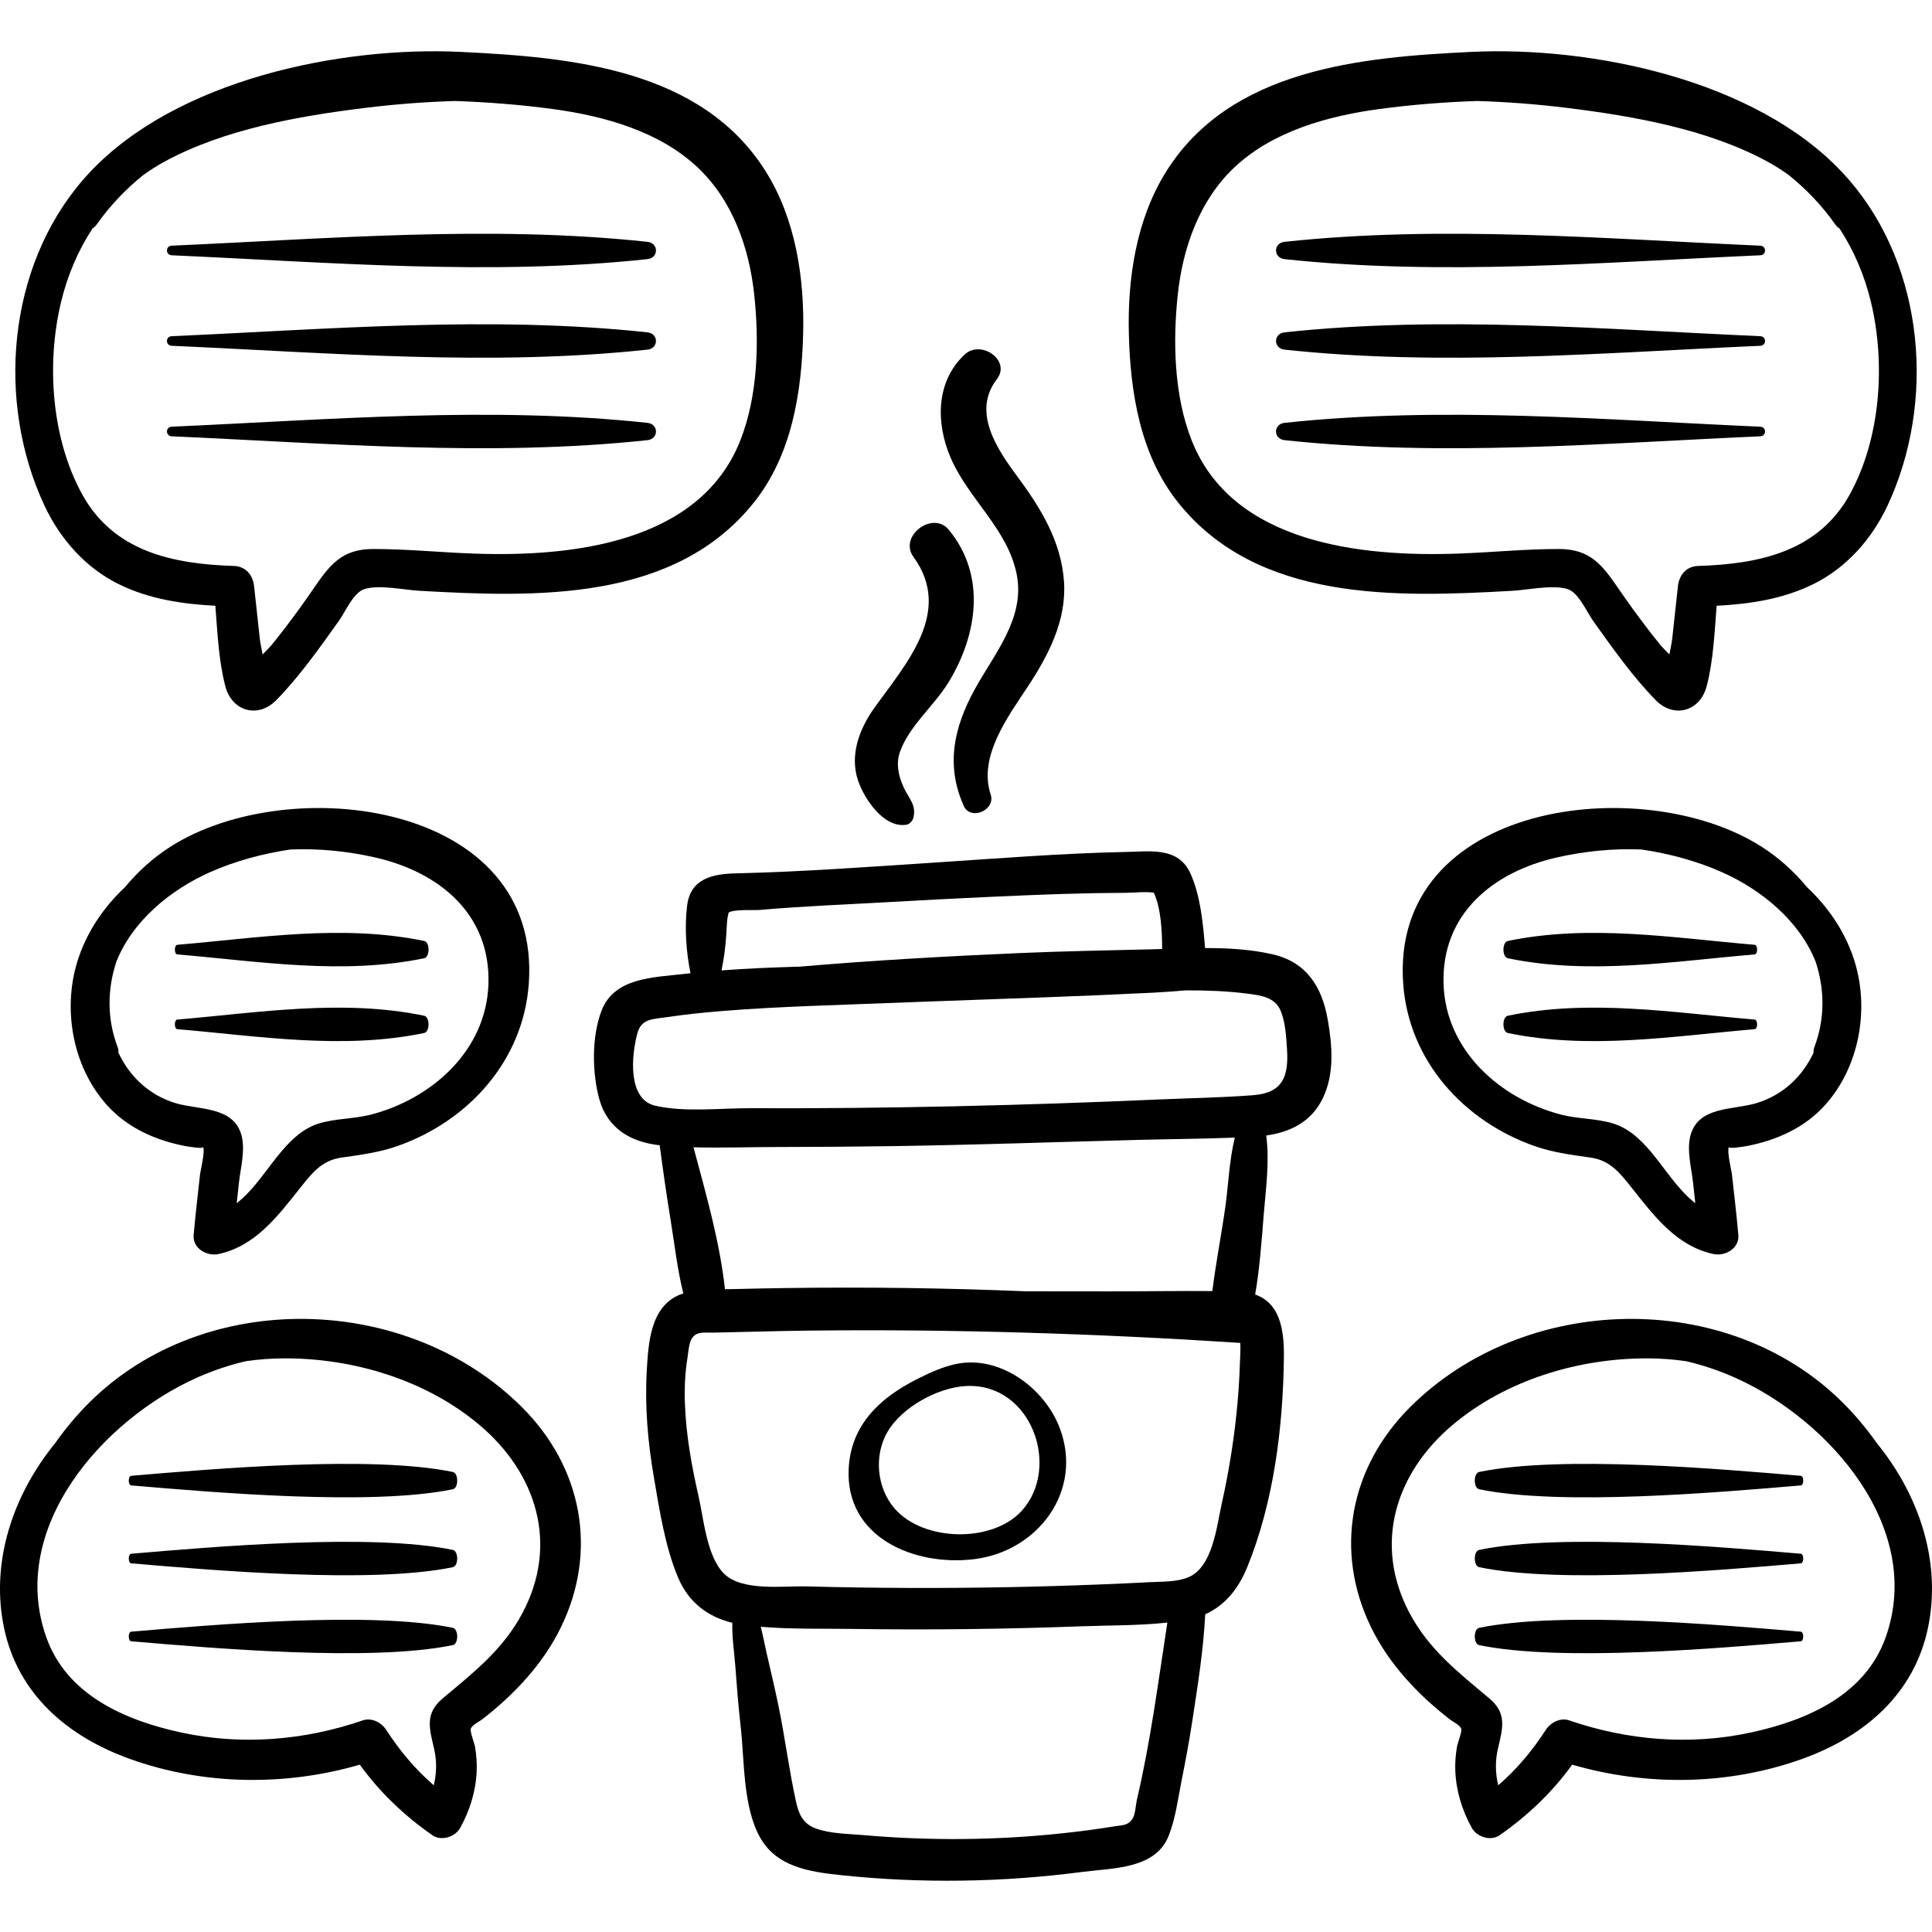 <?xml version="1.0" encoding="iso-8859-1"?>
<!-- Generator: Adobe Illustrator 19.0.0, SVG Export Plug-In . SVG Version: 6.00 Build 0)  -->
<svg version="1.1" id="Capa_1" xmlns="http://www.w3.org/2000/svg" xmlns:xlink="http://www.w3.org/1999/xlink" x="0px" y="0px"
	 viewBox="0 0 512 512" style="enable-background:new 0 0 512 512;" xml:space="preserve">
<g>
	<g>
		<path d="M351.868,270.226c-1.53-8.735-5.635-15.292-14.715-17.348c-5.757-1.303-11.776-1.637-17.795-1.635
			c-0.551-6.615-1.229-13.939-3.897-19.803c-3.201-7.035-10.603-5.794-17.177-5.66c-17.172,0.35-34.297,1.757-51.429,2.868
			c-17.246,1.119-34.528,2.408-51.808,2.8c-6.232,0.141-12.087,1.38-12.961,8.592c-0.682,5.629-0.288,12.032,0.905,17.881
			c-0.63,0.068-1.26,0.131-1.89,0.204c-7.939,0.923-18.263,0.924-21.66,9.645c-2.663,6.836-2.562,16.575-0.599,23.586
			c2.175,7.766,8.411,11.335,15.982,12.155c0.874,6.598,1.812,13.173,2.885,19.747c1.047,6.414,1.786,13.151,3.381,19.52
			c-0.323,0.107-0.65,0.203-0.963,0.333c-7.771,3.217-8.306,12.841-8.725,20.095c-0.549,9.534,0.279,18.994,1.895,28.391
			c1.499,8.716,2.955,18.268,6.393,26.457c2.762,6.58,7.858,10.417,14.386,12.01c-0.12,3.745,0.492,7.605,0.772,11.286
			c0.412,5.405,0.821,10.81,1.436,16.196c1.039,9.099,0.55,20.975,5.04,29.214c4.37,8.02,13.233,9.292,21.473,10.168
			c10.663,1.135,21.403,1.606,32.124,1.461c10.731-0.146,21.441-0.942,32.083-2.33c8.049-1.05,19.189-0.706,22.707-9.557
			c1.843-4.637,2.492-9.988,3.469-14.864c1.058-5.286,2.042-10.593,2.851-15.923c1.395-9.192,2.91-18.585,3.364-27.909
			c5.188-2.33,8.763-6.718,11.067-12.332c7.116-17.336,9.578-37.343,9.785-55.948c0.084-7.55-1.219-14.212-7.616-16.467
			c1.211-7.001,1.717-14.25,2.276-21.24c0.505-6.313,1.601-14.104,0.651-20.892c6.426-0.925,12.022-3.622,15.056-9.998
			C353.68,284.485,353.062,277.044,351.868,270.226z M192.434,248.268c0.119-1.581,0.15-3.184,0.324-4.759
			c0.084-0.764,0.458-1.771,0.236-1.567c1.162-1.07,6.647-0.655,8.27-0.796c12.059-1.045,24.181-1.503,36.266-2.186
			c11.684-0.66,23.375-1.248,35.068-1.725c5.819-0.238,11.641-0.433,17.464-0.539c2.741-0.05,5.481-0.076,8.222-0.088
			c2.229-0.009,5.059-0.376,7.49-0.045c1.912,4.122,2.191,10.204,2.207,14.934c-0.964,0.029-1.925,0.058-2.879,0.081
			c-11.703,0.288-23.418,0.496-35.114,1.004c-19.337,0.839-38.737,1.934-58.047,3.588c-0.359,0.01-0.718,0.018-1.077,0.029
			c-6.563,0.191-13.121,0.474-19.663,0.972C191.829,254.253,192.207,251.281,192.434,248.268z M301.335,476.747
			c-0.363,1.55-0.427,4.225-1.347,5.45c-1.216,1.621-2.557,1.461-4.467,1.774c-4.814,0.791-9.657,1.42-14.509,1.926
			c-8.666,0.904-17.378,1.395-26.091,1.463c-8.717,0.068-17.435-0.278-26.118-1.039c-4.037-0.353-8.713-0.349-12.554-1.737
			c-3.47-1.254-4.562-3.787-5.307-7.172c-1.84-8.366-2.9-16.936-4.634-25.334c-0.96-4.647-2.057-9.278-3.129-13.901
			c-0.539-2.324-0.96-4.733-1.574-7.068c8.089,0.685,16.374,0.457,24.435,0.574c20.084,0.29,40.175,0.061,60.248-0.687
			c7.573-0.282,15.451-0.169,23.077-0.995C306.942,445.645,304.961,461.251,301.335,476.747z M328.582,361.475
			c-0.138,4.219-0.423,8.433-0.848,12.633c-0.828,8.181-2.167,16.366-3.964,24.391c-1.346,6.009-2.383,16.903-8.944,19.532
			c-3.135,1.256-6.854,1.095-10.171,1.265c-4.42,0.227-8.841,0.429-13.263,0.605c-17.008,0.679-34.031,0.985-51.053,0.918
			c-8.851-0.035-17.703-0.17-26.551-0.407c-6.142-0.164-17.133,1.398-21.926-3.39c-4.586-4.581-5.381-14.563-6.754-20.584
			c-1.844-8.085-3.317-16.263-3.605-24.567c-0.141-4.05,0.037-8.053,0.685-12.058c0.243-1.505,0.345-3.841,1.195-5.158
			c1.213-1.88,3.296-1.449,5.43-1.491c8.569-0.168,17.133-0.442,25.704-0.539c38.063-0.428,76.187,0.784,114.172,3.257
			C328.788,357.729,328.642,359.635,328.582,361.475z M183.785,304.043c7.438,0.2,14.952-0.072,22.325-0.075
			c10.372-0.004,20.745-0.085,31.116-0.242c21.44-0.325,42.864-1.078,64.297-1.642c8.558-0.225,17.15-0.273,25.712-0.608
			c-1.467,5.978-1.703,12.656-2.509,18.369c-1.045,7.411-2.513,14.854-3.443,22.305c-9.103-0.078-18.227,0.089-27.321,0.079
			c-7.387-0.008-14.771-0.026-22.155-0.022c-21.13-0.875-42.285-1.159-63.459-0.862c-4.799,0.067-9.597,0.162-14.394,0.284
			c-0.599,0.015-1.212,0.022-1.833,0.026C190.753,329.09,187.065,316.3,183.785,304.043z M332.165,290.232
			c-8.453,0.661-16.987,0.78-25.458,1.153c-35.913,1.582-71.91,2.445-107.858,2.303c-8.036-0.032-17.295,1.126-25.172-0.653
			c-7.465-1.686-6.333-13.445-4.769-19.191c1.066-3.916,4.052-3.734,7.725-4.279c4.765-0.707,9.56-1.205,14.36-1.604
			c8.598-0.714,17.219-1.115,25.84-1.45c19.713-0.764,39.429-1.457,59.144-2.176c9.884-0.361,19.762-0.773,29.641-1.267
			c2.906-0.145,5.827-0.376,8.754-0.615c5.406,0.007,10.818,0.17,16.157,0.868c3.493,0.457,7.242,0.876,8.803,4.426
			c1.31,2.979,1.532,7.09,1.739,10.3C341.532,285.223,339.975,289.621,332.165,290.232z"/>
	</g>
</g>
<g>
	<g>
		<path d="M280.818,378.381c-4.043-10.594-15.955-19.389-27.572-16.883c-3.637,0.784-7.046,2.375-10.365,4.059
			c-9.725,4.934-17.366,12.052-17.967,23.584c-0.956,18.356,17.45,26.011,33.301,24.049
			C275.034,411.109,287.204,395.114,280.818,378.381z M270.702,400.456c-7.839,8.51-26.046,8.082-33.621-0.685
			c-4.77-5.52-5.542-14.135-1.829-20.416c3.837-6.49,13.378-11.714,20.877-12.049C273.466,366.531,281.225,389.033,270.702,400.456z
			"/>
	</g>
</g>
<g>
	<g>
		<path d="M251.379,180.806c7.708-12.629,10.016-28.4,0.039-40.426c-4.266-5.142-13.328,1.734-9.342,7.208
			c10.645,14.622-2.111,28.425-10.462,40.152c-3.894,5.467-6.476,12.405-4.24,19.053c1.686,5.013,6.906,12.726,12.832,11.766
			c0.866-0.14,1.647-1.034,1.85-1.85c0.85-3.415-1.216-5.081-2.583-8.075c-1.369-2.997-2.093-6.239-0.953-9.443
			C240.94,192.393,247.646,186.921,251.379,180.806z"/>
	</g>
</g>
<g>
	<g>
		<path d="M281.978,154.23c-0.703-10.744-6.161-19.567-12.399-27.992c-5.362-7.242-12.049-17.111-5.415-25.72
			c3.878-5.032-4.204-10.589-8.51-6.566c-7.708,7.2-7.66,18.239-3.696,27.414c4.724,10.934,15.191,18.933,17.501,30.961
			c2.219,11.554-5.957,20.907-11.152,30.373c-5.553,10.119-7.704,20.08-2.916,30.848c1.796,4.039,8.538,1.169,7.149-3.014
			c-3.323-10.002,4.544-20.549,9.73-28.406C277.773,173.791,282.651,164.529,281.978,154.23z"/>
	</g>
</g>
<g>
	<g>
		<path d="M202.983,45.517c-17.061-27.311-51.691-30.348-80.796-31.758c-32.143-1.557-75.298,7.416-98.294,31.801
			c-21.16,22.439-25.091,58.007-13.231,85.911c0.355,0.833,0.725,1.66,1.108,2.481c4.165,8.904,10.92,16.579,19.831,20.921
			c8.059,3.927,16.687,5.198,25.469,5.662c0.564,7.143,0.883,14.645,2.654,21.353c1.758,6.662,8.679,8.573,13.493,3.661
			c6.139-6.265,11.469-13.838,16.559-20.964c1.813-2.538,3.905-7.665,6.94-8.519c4.063-1.143,10.296,0.27,14.516,0.507
			c30.535,1.707,67.61,3.098,88.722-23.617c9.892-12.517,12.497-28.939,12.89-44.499C213.215,73.783,210.879,58.158,202.983,45.517z
			 M196.203,116.696c-10.841,27.498-45.292,30.915-70.614,30.012c-8.875-0.316-17.772-1.22-26.654-1.218
			c-8.364,0.001-11.523,4.184-15.936,10.622c-2.451,3.575-4.992,7.09-7.633,10.527c-1.055,1.373-2.126,2.734-3.214,4.082
			c-0.656,0.813-1.625,1.748-2.553,2.719c-0.259-1.498-0.62-3.01-0.736-4.071c-0.509-4.672-1.017-9.344-1.526-14.016
			c-0.323-2.961-2.203-5.273-5.372-5.372c-16.229-0.508-31.918-3.81-40.265-19.122c-8.104-14.862-9.42-34.553-5.524-50.795
			c1.686-7.029,4.497-13.662,8.365-19.55c0.396-0.237,0.765-0.565,1.079-1.012c3.532-5.021,7.671-9.337,12.254-13.04
			c1.807-1.313,3.702-2.531,5.707-3.62c15.833-8.609,35.512-12.073,53.218-14.253c7.906-0.973,15.853-1.589,23.808-1.826
			c8.667,0.302,17.332,0.982,25.819,2.124c13.589,1.829,28.286,5.865,38.507,15.528c9.202,8.7,13.606,21.219,14.938,33.587
			C201.221,90.533,200.869,104.86,196.203,116.696z"/>
	</g>
</g>
<g>
	<g>
		<path d="M45.197,224.366c-4.524,2.884-8.621,6.555-12.086,10.759c-5.404,5.066-9.713,11.229-12.214,18.467
			c-4.529,13.104-1.875,28.914,7.471,39.298c5.357,5.952,12.755,9.273,20.518,10.785c0.394,0.077,5.523,1.005,4.871,0.17
			c0.738,0.944-0.625,6.279-0.758,7.514c-0.575,5.314-1.223,10.626-1.682,15.952c-0.307,3.569,3.559,5.677,6.593,5.022
			c9.735-2.099,15.624-9.96,21.489-17.328c3.181-3.996,5.75-7.462,11.035-8.224c5.12-0.738,10.044-1.35,14.964-3.089
			c18.773-6.634,33.229-22.596,34.73-42.88C143.701,212.518,76.775,204.236,45.197,224.366z M129.441,260.814
			c-0.577,17.561-14.968,30.388-31.163,34.576c-4.513,1.167-9.342,0.982-13.776,2.348c-4.08,1.257-7.155,4.149-9.862,7.329
			c-3.789,4.45-7.208,10.142-11.91,13.788c0.199-1.834,0.395-3.668,0.599-5.501c0.429-3.858,1.716-8.545,0.686-12.419
			c-2.082-7.834-11.304-6.726-17.463-8.586c-7.155-2.161-12.277-7.171-15.169-13.39c0.042-0.466-0.025-0.98-0.236-1.537
			c-2.837-7.475-2.69-15.327-0.324-22.522c4.288-10.86,14.394-19.13,24.862-23.773c6.685-2.965,13.903-4.912,21.292-6.002
			c7.573-0.324,15.22,0.47,22.426,2.103C116.361,231.071,130.052,242.236,129.441,260.814z"/>
	</g>
</g>
<g>
	<g>
		<path d="M138.357,372.954c-30.321-30.29-83.984-31.717-114.611-1.342c-3.339,3.312-6.37,6.926-9.072,10.767
			c-0.629,0.78-1.251,1.568-1.855,2.376c-9.98,13.329-15.215,30.097-11.751,46.651c3.689,17.632,16.913,28.818,33.297,34.71
			c19.496,7.011,41.16,7.301,60.997,1.538c5.268,7.315,11.793,13.519,19.223,18.704c2.345,1.636,6.043,0.461,7.363-1.931
			c2.6-4.712,4.163-9.761,4.385-15.162c0.087-2.116-0.096-4.244-0.438-6.332c-0.133-0.811-1.39-4.126-1.152-4.767
			c0.394-1.062,2.127-1.818,2.972-2.47c8.507-6.567,16.158-14.666,20.913-24.401C158.574,410.936,154.228,388.809,138.357,372.954z
			 M138.467,427.457c-5.138,9.696-12.955,15.763-21.149,22.634c-4.745,3.979-3.557,7.916-2.291,13.299
			c0.772,3.282,0.694,6.574-0.075,9.733c-4.893-4.235-9.024-9.158-12.602-14.684c-1.258-1.944-3.851-3.331-6.2-2.523
			c-15.504,5.332-32.135,6.696-48.21,3.202c-14.794-3.216-30.207-9.88-35.651-25.17C1.963,404.946,27.26,376.224,52.2,365.092
			c4.209-1.879,8.536-3.327,12.931-4.359c3.385-0.493,6.823-0.75,10.292-0.756c18.286-0.031,37.463,5.722,51.611,17.63
			C142.216,390.387,148.127,409.229,138.467,427.457z"/>
	</g>
</g>
<g>
	<g>
		<path d="M171.589,64.088c-41.778-4.482-84.28-0.829-126.089,1.019c-1.667,0.073-1.67,2.472,0,2.546
			c41.81,1.846,84.312,5.5,126.089,1.018C174.584,68.35,174.59,64.41,171.589,64.088z"/>
	</g>
</g>
<g>
	<g>
		<path d="M171.589,88.075c-41.778-4.482-84.28-0.829-126.089,1.018c-1.667,0.074-1.67,2.472,0,2.546
			c41.81,1.847,84.312,5.5,126.089,1.019C174.584,92.337,174.59,88.397,171.589,88.075z"/>
	</g>
</g>
<g>
	<g>
		<path d="M171.589,112.061c-41.778-4.481-84.28-0.828-126.089,1.018c-1.667,0.074-1.67,2.473,0,2.547
			c41.81,1.847,84.312,5.5,126.089,1.018C174.584,116.323,174.59,112.383,171.589,112.061z"/>
	</g>
</g>
<g>
	<g>
		<path d="M112.404,249.363c-21.672-4.482-43.72-0.829-65.409,1.018c-0.865,0.075-0.866,2.473,0,2.547
			c21.689,1.847,43.737,5.5,65.409,1.018C113.958,253.625,113.961,249.685,112.404,249.363z"/>
	</g>
</g>
<g>
	<g>
		<path d="M112.404,269.178c-21.672-4.482-43.72-0.828-65.409,1.018c-0.865,0.074-0.866,2.472,0,2.546
			c21.689,1.848,43.737,5.501,65.409,1.019C113.958,273.44,113.961,269.5,112.404,269.178z"/>
	</g>
</g>
<g>
	<g>
		<path d="M119.999,390.085c-21.672-4.481-63.536-0.828-85.225,1.018c-0.865,0.074-0.866,2.472,0,2.546
			c21.689,1.847,63.553,5.5,85.225,1.018C121.552,394.347,121.556,390.408,119.999,390.085z"/>
	</g>
</g>
<g>
	<g>
		<path d="M119.999,410.739c-21.672-4.481-63.536-0.828-85.225,1.019c-0.865,0.074-0.866,2.472,0,2.546
			c21.689,1.847,63.553,5.5,85.225,1.018C121.552,415,121.556,411.061,119.999,410.739z"/>
	</g>
</g>
<g>
	<g>
		<path d="M119.999,431.392c-21.672-4.481-63.536-0.828-85.225,1.018c-0.865,0.074-0.866,2.472,0,2.546
			c21.689,1.847,63.553,5.5,85.225,1.018C121.552,435.653,121.556,431.714,119.999,431.392z"/>
	</g>
</g>
<g>
	<g>
		<path d="M488.106,45.558c-22.996-24.385-66.15-33.359-98.293-31.801c-29.104,1.41-63.735,4.447-80.796,31.758
			c-7.896,12.641-10.232,28.266-9.861,42.94c0.392,15.561,2.997,31.982,12.889,44.5c21.113,26.716,58.187,25.325,88.723,23.617
			c4.22-0.236,10.453-1.65,14.516-0.507c3.035,0.854,5.127,5.98,6.94,8.519c5.09,7.126,10.42,14.699,16.559,20.964
			c4.814,4.912,11.735,3.001,13.493-3.661c1.77-6.708,2.09-14.209,2.654-21.353c8.782-0.464,17.41-1.735,25.469-5.662
			c8.911-4.342,15.666-12.017,19.831-20.921c0.384-0.82,0.753-1.648,1.107-2.482C513.197,103.565,509.267,67.997,488.106,45.558z
			 M490.305,130.859c-8.347,15.313-24.036,18.615-40.265,19.122c-3.17,0.099-5.049,2.411-5.372,5.372
			c-0.509,4.672-1.018,9.344-1.526,14.016c-0.116,1.061-0.477,2.574-0.736,4.071c-0.928-0.971-1.897-1.906-2.553-2.719
			c-1.088-1.348-2.159-2.708-3.214-4.082c-2.641-3.437-5.182-6.952-7.633-10.527c-4.413-6.438-7.572-10.621-15.936-10.622
			c-8.882-0.002-17.78,0.901-26.654,1.218c-25.323,0.903-59.773-2.514-70.614-30.012c-4.671-11.835-5.022-26.162-3.672-38.693
			c1.332-12.369,5.736-24.888,14.938-33.587c10.221-9.663,24.917-13.7,38.507-15.528c8.487-1.142,17.153-1.822,25.819-2.124
			c7.955,0.236,15.902,0.853,23.808,1.826c17.706,2.18,37.385,5.644,53.219,14.253c2.004,1.09,3.899,2.308,5.707,3.62
			c4.583,3.703,8.722,8.019,12.254,13.04c0.314,0.447,0.683,0.775,1.079,1.012c3.867,5.888,6.678,12.521,8.365,19.55
			C499.722,96.307,498.406,115.998,490.305,130.859z"/>
	</g>
</g>
<g>
	<g>
		<path d="M491.102,253.592c-2.501-7.238-6.81-13.4-12.214-18.467c-3.465-4.204-7.561-7.874-12.086-10.759
			c-31.578-20.13-98.504-11.847-94.931,36.446c1.501,20.284,15.957,36.246,34.73,42.88c4.92,1.739,9.844,2.351,14.964,3.089
			c5.285,0.762,7.854,4.228,11.035,8.224c5.865,7.368,11.754,15.229,21.489,17.328c3.034,0.654,6.9-1.453,6.593-5.022
			c-0.458-5.326-1.107-10.638-1.682-15.952c-0.133-1.236-1.497-6.57-0.76-7.515c-0.65,0.836,4.479-0.092,4.873-0.169
			c7.763-1.512,15.161-4.832,20.518-10.785C492.977,282.506,495.631,266.696,491.102,253.592z M480.852,277.422
			c-0.211,0.557-0.278,1.07-0.236,1.537c-2.892,6.22-8.013,11.229-15.169,13.39c-6.158,1.86-15.38,0.752-17.462,8.586
			c-1.03,3.874,0.258,8.561,0.686,12.419c0.204,1.832,0.4,3.667,0.599,5.501c-4.702-3.646-8.121-9.338-11.91-13.788
			c-2.707-3.18-5.782-6.072-9.862-7.329c-4.434-1.366-9.263-1.181-13.776-2.348c-16.195-4.188-30.587-17.015-31.164-34.576
			c-0.611-18.578,13.08-29.743,30.038-33.586c7.206-1.633,14.853-2.427,22.426-2.103c7.389,1.09,14.607,3.037,21.292,6.002
			c10.468,4.643,20.574,12.913,24.862,23.773C483.543,262.096,483.69,269.947,480.852,277.422z"/>
	</g>
</g>
<g>
	<g>
		<path d="M499.181,384.755c-0.604-0.807-1.226-1.595-1.855-2.376c-2.702-3.841-5.733-7.455-9.072-10.767
			c-30.626-30.375-84.29-28.948-114.612,1.342c-15.871,15.855-20.217,37.982-10.271,58.341c4.756,9.735,12.407,17.834,20.914,24.401
			c0.845,0.652,2.578,1.408,2.973,2.47c0.238,0.642-1.019,3.956-1.152,4.767c-0.342,2.089-0.524,4.216-0.437,6.332
			c0.222,5.401,1.785,10.45,4.385,15.162c1.319,2.391,5.018,3.567,7.362,1.931c7.431-5.185,13.955-11.389,19.223-18.704
			c19.836,5.763,41.5,5.473,60.996-1.538c16.384-5.892,29.607-17.078,33.297-34.71C514.396,414.852,509.161,398.084,499.181,384.755
			z M499.711,433.948c-5.444,15.29-20.858,21.954-35.651,25.17c-16.076,3.494-32.706,2.131-48.21-3.202
			c-2.349-0.808-4.941,0.579-6.2,2.523c-3.578,5.526-7.708,10.449-12.601,14.684c-0.77-3.159-0.847-6.451-0.075-9.733
			c1.266-5.383,2.454-9.32-2.291-13.299c-8.194-6.871-16.01-12.939-21.149-22.634c-9.66-18.228-3.749-37.071,11.433-49.849
			c14.148-11.909,33.326-17.661,51.611-17.63c3.469,0.006,6.907,0.263,10.292,0.756c4.395,1.032,8.721,2.48,12.93,4.359
			C484.74,376.224,510.037,404.946,499.711,433.948z"/>
	</g>
</g>
<g>
	<g>
		<path d="M466.499,65.107c-41.81-1.847-84.311-5.5-126.089-1.019c-3.001,0.322-2.995,4.262,0,4.583
			c41.777,4.482,84.279,0.828,126.089-1.018C468.169,67.579,468.166,65.18,466.499,65.107z"/>
	</g>
</g>
<g>
	<g>
		<path d="M466.499,89.093c-41.81-1.847-84.311-5.5-126.089-1.018c-3.001,0.322-2.995,4.261,0,4.583
			c41.777,4.481,84.279,0.828,126.089-1.019C468.169,91.565,468.166,89.167,466.499,89.093z"/>
	</g>
</g>
<g>
	<g>
		<path d="M466.499,113.08c-41.81-1.847-84.311-5.5-126.089-1.018c-3.001,0.321-2.995,4.261,0,4.582
			c41.777,4.481,84.279,0.828,126.089-1.018C468.169,115.552,468.166,113.154,466.499,113.08z"/>
	</g>
</g>
<g>
	<g>
		<path d="M465.005,250.383c-21.689-1.847-43.737-5.5-65.409-1.018c-1.557,0.321-1.554,4.26,0,4.582
			c21.672,4.481,43.72,0.828,65.409-1.018C465.871,252.855,465.87,250.457,465.005,250.383z"/>
	</g>
</g>
<g>
	<g>
		<path d="M465.005,270.197c-21.689-1.847-43.737-5.5-65.409-1.018c-1.557,0.322-1.554,4.261,0,4.583
			c21.672,4.482,43.72,0.829,65.409-1.018C465.871,272.669,465.87,270.271,465.005,270.197z"/>
	</g>
</g>
<g>
	<g>
		<path d="M477.226,391.104c-21.688-1.847-63.553-5.5-85.225-1.018c-1.557,0.322-1.553,4.261,0,4.583
			c21.672,4.481,63.536,0.829,85.225-1.018C478.092,393.576,478.091,391.178,477.226,391.104z"/>
	</g>
</g>
<g>
	<g>
		<path d="M477.226,411.757c-21.688-1.847-63.553-5.5-85.225-1.019c-1.557,0.322-1.553,4.261,0,4.583
			c21.672,4.481,63.536,0.828,85.225-1.018C478.092,414.229,478.091,411.831,477.226,411.757z"/>
	</g>
</g>
<g>
	<g>
		<path d="M477.226,432.411c-21.688-1.847-63.553-5.5-85.225-1.018c-1.557,0.322-1.553,4.261,0,4.583
			c21.672,4.481,63.536,0.828,85.225-1.018C478.092,434.883,478.091,432.484,477.226,432.411z"/>
	</g>
</g>
<g>
</g>
<g>
</g>
<g>
</g>
<g>
</g>
<g>
</g>
<g>
</g>
<g>
</g>
<g>
</g>
<g>
</g>
<g>
</g>
<g>
</g>
<g>
</g>
<g>
</g>
<g>
</g>
<g>
</g>
</svg>
